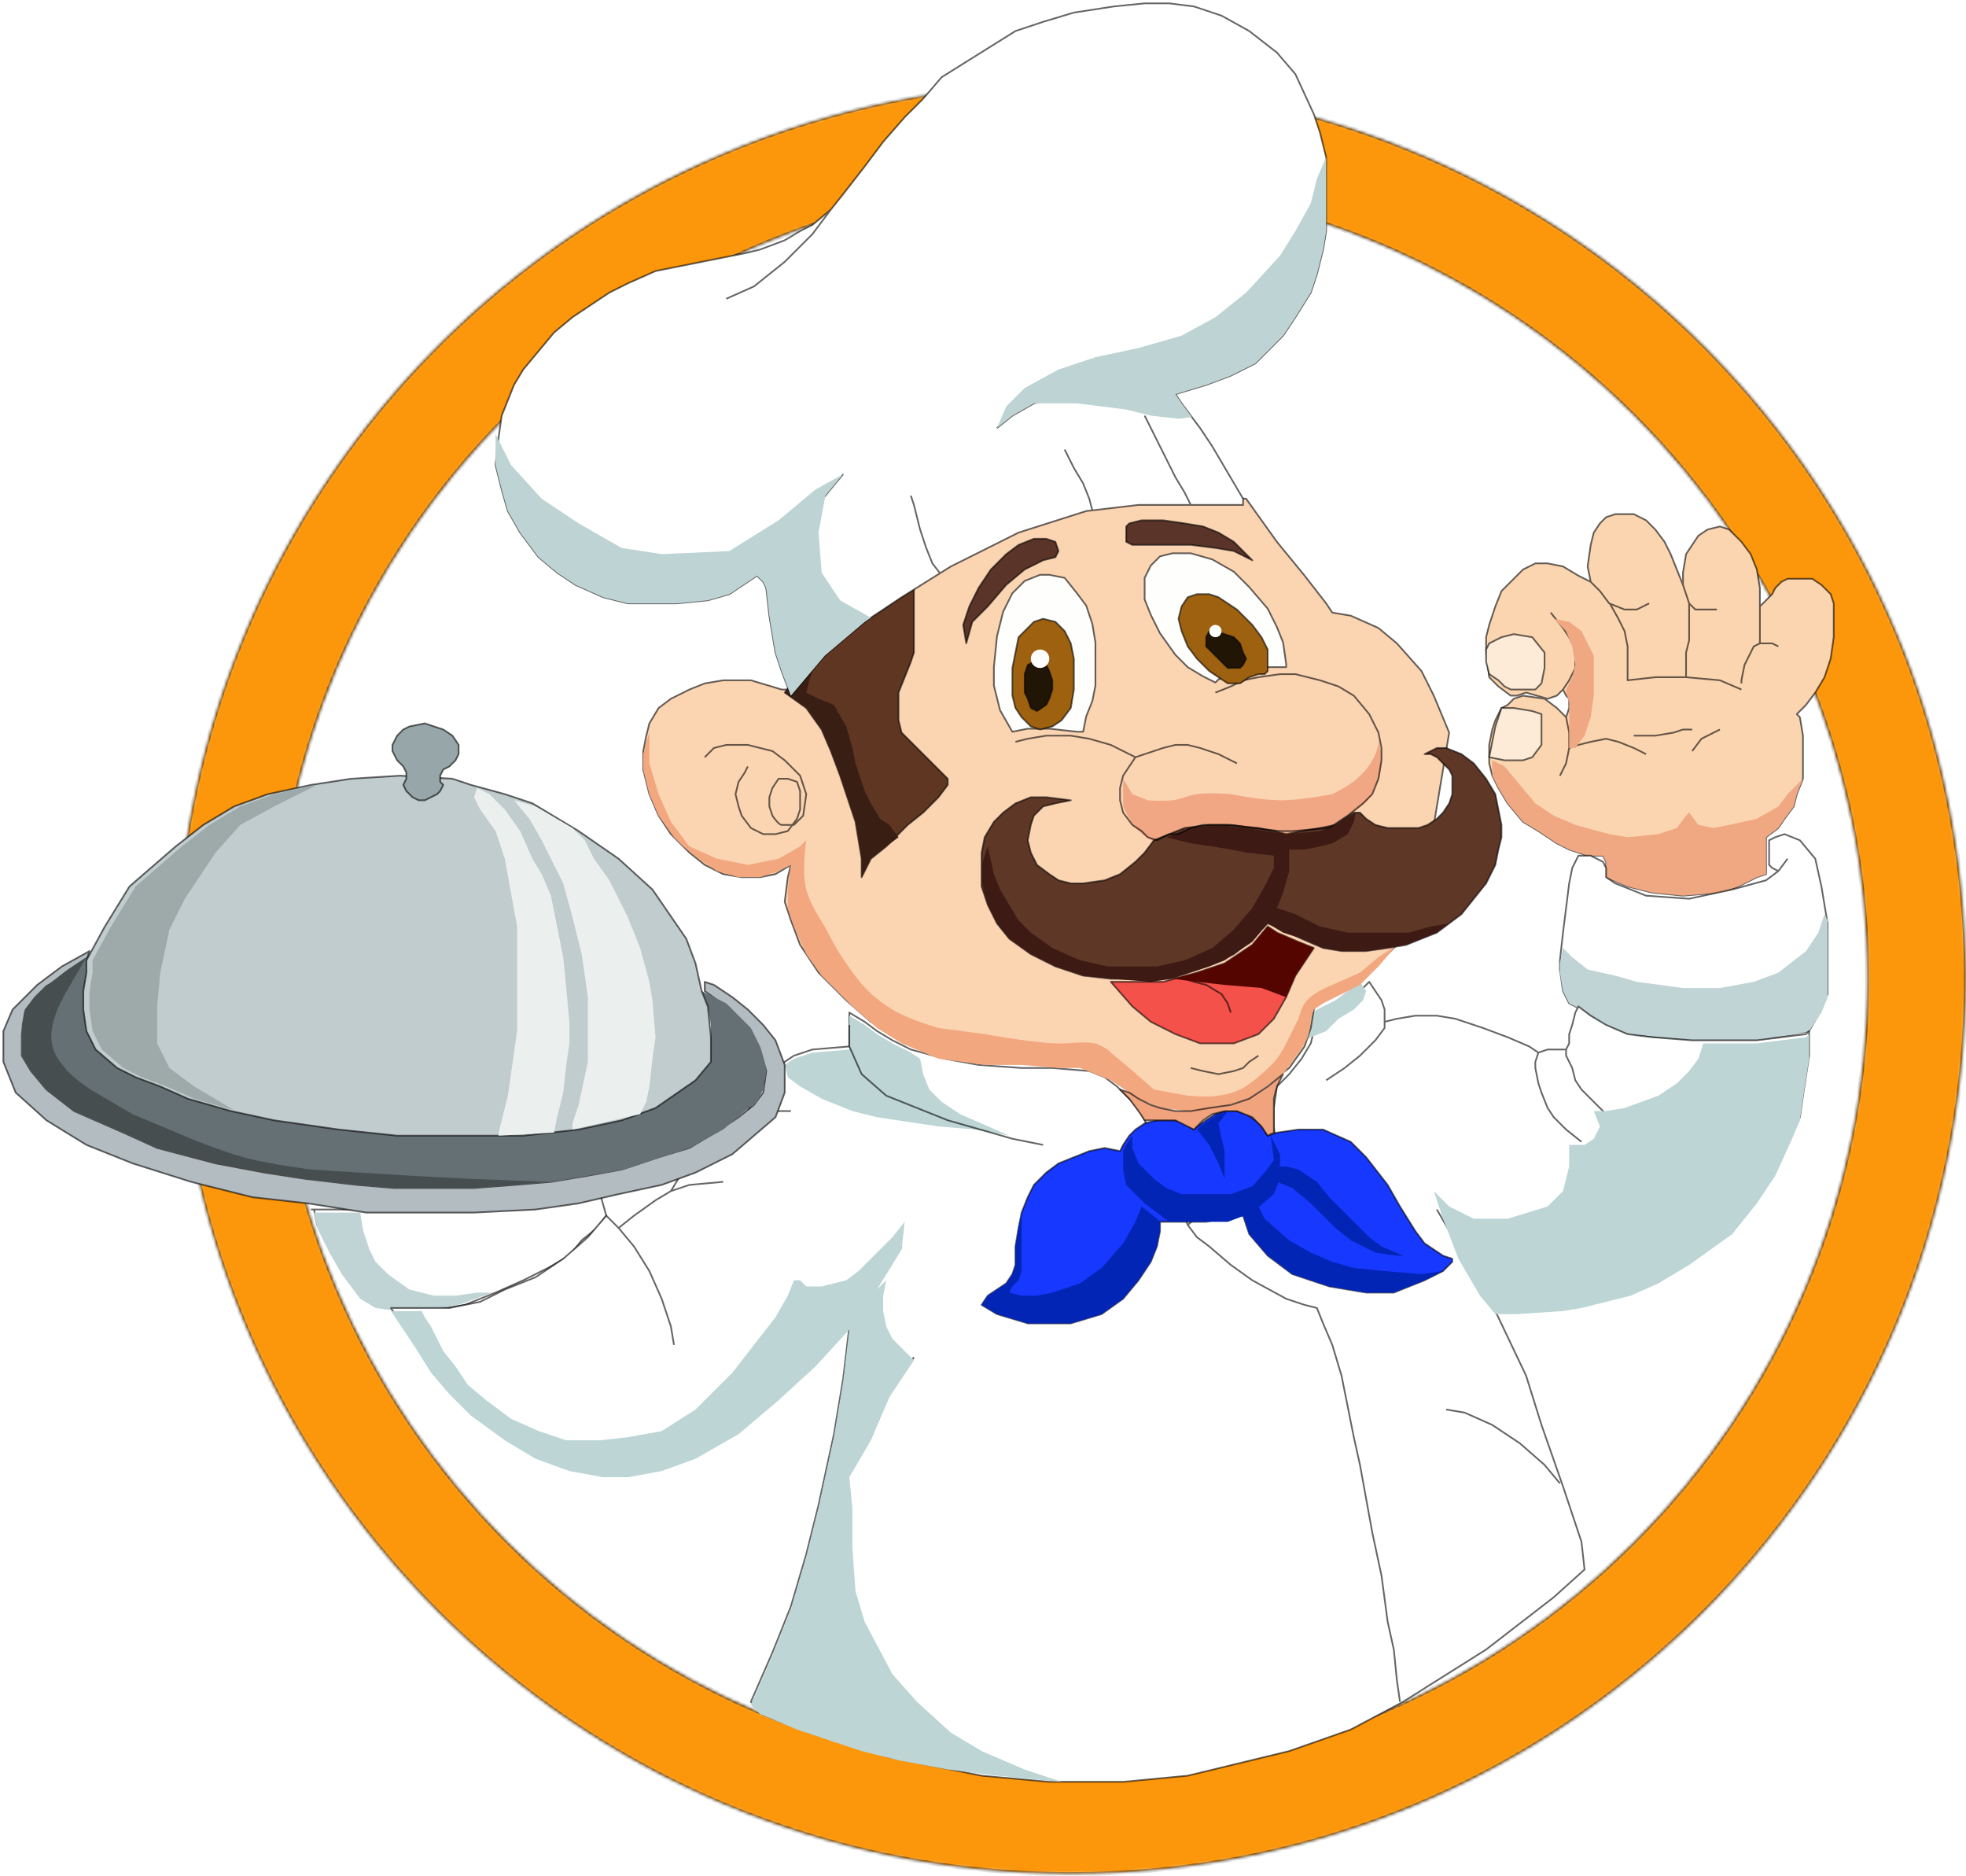 <svg width="585" height="558" viewBox="0 0 585 558" fill="none" xmlns="http://www.w3.org/2000/svg">
<mask id="path-1-inside-1_2_49" fill="white">
<path d="M585 291.169C585 438.281 465.742 557.539 318.63 557.539C171.518 557.539 52.26 438.281 52.26 291.169C52.26 144.057 171.518 24.799 318.63 24.799C465.742 24.799 585 144.057 585 291.169ZM81.698 291.169C81.698 422.023 187.776 528.101 318.63 528.101C449.484 528.101 555.562 422.023 555.562 291.169C555.562 160.315 449.484 54.237 318.63 54.237C187.776 54.237 81.698 160.315 81.698 291.169Z"/>
</mask>
<path d="M585 291.169C585 438.281 465.742 557.539 318.63 557.539C171.518 557.539 52.26 438.281 52.26 291.169C52.26 144.057 171.518 24.799 318.63 24.799C465.742 24.799 585 144.057 585 291.169ZM81.698 291.169C81.698 422.023 187.776 528.101 318.63 528.101C449.484 528.101 555.562 422.023 555.562 291.169C555.562 160.315 449.484 54.237 318.63 54.237C187.776 54.237 81.698 160.315 81.698 291.169Z" fill="#FC960A" stroke="black" stroke-opacity="0.5" stroke-width="1.2" stroke-linejoin="round" mask="url(#path-1-inside-1_2_49)"/>
<path d="M477.903 260.962V256.386L476.987 254.555H472.411L466.919 252.724L463.257 250.893L457.765 247.232L453.188 244.486L448.611 238.994L445.865 234.417L444.035 230.755L443.119 227.094V221.602L444.035 217.025L444.95 214.279L446.781 210.618L448.611 209.702L450.442 207.871L453.188 206.956L459.596 207.871L463.257 210.618L466.003 213.364L466.919 210.618V207.871L466.003 206.956L465.088 205.125L463.257 206.956L460.511 207.871L454.103 206.041L451.357 206.956H449.527L445.865 204.21L443.119 201.464L442.204 193.226V189.564L443.119 185.903L444.95 180.411L446.781 175.834L450.442 172.172L453.188 169.426L456.85 167.596H460.511L465.088 168.511L469.665 171.257L473.326 173.088L472.411 168.511L473.326 162.103L474.241 158.442L476.072 155.696L477.903 153.865L480.649 152.95H483.395H486.141L489.803 154.781L492.549 157.527L495.295 161.188L497.125 164.85L498.956 169.426L500.787 174.003V170.342L501.702 164.85L503.533 162.103L505.364 159.357L508.11 157.527L511.771 156.611L514.517 157.527L518.179 161.188L520.925 164.85L522.756 169.426L523.671 174.918V177.665V180.411L525.502 178.58L527.332 176.749L528.248 174.918L530.078 173.088L531.909 172.172H533.74H536.486H539.232L541.978 174.003L544.724 176.749L545.64 179.495V184.072V189.564L544.724 195.972L542.893 201.464L540.147 206.041L537.401 209.702L534.655 212.448L535.571 213.364L536.486 218.856V225.263V231.671L534.655 236.248L533.74 239.909L530.994 243.571L529.163 246.317L525.502 249.063V260.047L522.756 260.962L517.263 263.708L511.771 265.539L500.787 266.455L491.633 265.539L484.31 263.708L477.903 260.962Z" fill="#FBD5B0"/>
<path d="M466.003 213.364L463.257 210.618L459.596 207.871L453.188 206.956L450.442 207.871L448.611 209.702L446.781 210.618L444.95 214.279L444.035 217.025L443.119 221.602V227.094L444.035 230.755L445.865 234.417L448.611 238.994L453.188 244.486L457.765 247.232L463.257 250.893L466.919 252.724L472.411 254.555H476.987L477.903 256.386V260.962L484.31 263.708L491.633 265.539L500.787 266.455L511.771 265.539L517.263 263.708L522.756 260.962L525.502 260.047V249.063L529.163 246.317L530.994 243.571L533.74 239.909L534.655 236.248L536.486 231.671V225.263V218.856L535.571 213.364L534.655 212.448L537.401 209.702L540.147 206.041L542.893 201.464L544.724 195.972L545.64 189.564V184.072V179.495L544.724 176.749L541.978 174.003L539.232 172.172H536.486H533.74H531.909L530.078 173.088L528.248 174.918L527.332 176.749L525.502 178.58L523.671 180.411M466.003 213.364L466.919 217.94V222.517M466.003 213.364L466.919 210.618V207.871L466.003 206.956L465.088 205.125M466.919 222.517L466.003 227.094L464.172 230.755M466.919 222.517L469.665 221.602L473.326 220.687L477.903 219.771L481.564 220.687L486.141 222.517L489.803 224.348M523.671 180.411V183.157V184.987V187.734V189.564V191.395M523.671 180.411V177.665V174.918L522.756 169.426L520.925 164.85L518.179 161.188L514.517 157.527L511.771 156.611L508.11 157.527L505.364 159.357L503.533 162.103L501.702 164.85L500.787 170.342V174.003M523.671 191.395L521.84 192.31L520.925 194.141L519.094 197.802L518.179 202.379V203.295M523.671 191.395H525.502H527.332L529.163 192.31M518.179 205.125L511.771 202.379L501.702 201.464M501.702 201.464H492.549L484.31 202.379V196.887V192.31L483.395 187.734L481.564 184.072L479.053 179.589M501.702 201.464V198.718V194.141L502.618 190.48V185.903V183.157V179.495M503.533 223.433L506.279 219.771L511.771 217.025M486.141 218.856H492.549L498.041 217.94L500.787 217.025H503.533M502.618 179.495L504.448 181.326H507.194H510.856M502.618 179.495L500.787 174.003M500.787 174.003L498.956 169.426L497.125 164.85L495.295 161.188L492.549 157.527L489.803 154.781L486.141 152.95H483.395H480.649L477.903 153.865L476.072 155.696L474.241 158.442L473.326 162.103L472.411 168.511L473.326 173.088M473.326 173.088L476.072 175.834L478.818 179.495L479.053 179.589M473.326 173.088L469.665 171.257L465.088 168.511L460.511 167.596H456.85L453.188 169.426L450.442 172.172L446.781 175.834L444.95 180.411L443.119 185.903L442.204 189.564V193.226L443.119 201.464L445.865 204.21L449.527 206.956H451.357L454.103 206.041L460.511 207.871L463.257 206.956L465.088 205.125M490.718 179.495L488.887 180.411L487.056 181.326H483.395L479.053 179.589M465.088 205.125L466.919 202.379L468.749 198.718V193.226L466.919 189.564L465.088 186.818L461.426 182.241" stroke="black" stroke-opacity="0.6" stroke-width="0.5" stroke-linejoin="round"/>
<path d="M477.903 256.386V260.962L484.31 263.708L491.633 265.539L500.787 266.455L511.771 265.539L517.263 263.708L522.755 260.962L525.502 260.047V249.063L529.163 246.317L530.994 243.571L533.74 239.909L534.655 236.248L536.486 231.671L531.909 236.248L529.163 239.909L522.755 243.571L514.517 245.401L509.94 246.317L505.364 245.401L502.617 241.74L501.702 242.655L498.956 246.317L493.464 248.147L484.31 249.063L478.818 248.147L468.749 245.401L462.342 242.655L456.849 238.994L452.273 233.502L447.696 228.009L444.034 226.179V230.755L445.865 234.417L448.611 238.994L453.188 244.486L457.765 247.232L463.257 250.893L466.918 252.724L472.411 254.555H476.987L477.903 256.386Z" fill="#EFA882"/>
<path d="M466.918 208.787V213.364V222.517H468.749L471.495 218.856L473.326 213.364L474.241 206.956V199.633V195.056L470.58 187.734L466.918 184.987L462.342 184.072L464.172 185.903L466.003 187.734L467.834 192.31L468.749 197.803L467.834 201.464L466.003 205.125V206.041L466.918 208.787Z" fill="#EFA882"/>
<path d="M446.781 189.564L443.119 191.395L442.204 193.226V196.887L443.119 200.549L445.865 202.379L447.696 204.21L449.527 205.125H454.103H456.85L458.68 203.295L459.596 198.718V194.141L455.934 189.564L450.442 188.649L446.781 189.564Z" fill="#FDEBD7"/>
<path d="M447.696 226.179L443.119 225.263L444.035 220.687L444.95 216.11L446.781 210.618H450.442L455.934 211.533L458.68 212.448V217.025V221.602L455.934 225.263L453.188 226.179H447.696Z" fill="#FDEBD7"/>
<path d="M446.781 189.564L443.119 191.395L442.204 193.226V196.887L443.119 200.549L445.865 202.379L447.696 204.21L449.527 205.125H454.103H456.85L458.68 203.295L459.596 198.718V194.141L455.934 189.564L450.442 188.649L446.781 189.564Z" stroke="black" stroke-opacity="0.6" stroke-width="0.5" stroke-linejoin="round"/>
<path d="M447.696 226.179L443.119 225.263L444.035 220.687L444.95 216.11L446.781 210.618H450.442L455.934 211.533L458.68 212.448V217.025V221.602L455.934 225.263L453.188 226.179H447.696Z" stroke="black" stroke-opacity="0.6" stroke-width="0.5" stroke-linejoin="round"/>
<path d="M94.367 364.398L93.451 359.821H98.944H107.182H117.251H128.608L150.204 358.906L160.273 357.991L170.342 356.16L178.58 355.245L180.411 361.652L177.665 365.313L173.088 368.975L169.426 373.552L163.019 377.213L155.696 380.875L147.458 384.536L138.304 388.197L132.812 389.113H126.404H118.166L111.759 388.197L107.182 385.451L101.69 378.129L98.028 371.721L94.367 364.398Z" fill="white"/>
<path d="M477.903 260.962V258.216L476.987 256.386L473.326 254.555H470.58H469.665L467.834 258.216L466.918 262.793L465.088 277.439L464.172 285.677V288.423L465.088 294.831L466.003 296.661L466.918 298.492L470.58 300.323L476.987 304.9L484.31 307.646L494.379 308.561L503.533 309.476H510.856H516.348H522.755L528.248 308.561L533.74 307.646L538.317 306.73L541.978 300.323L543.809 295.746V284.762V274.693L541.978 263.708L540.147 255.47L535.57 249.978L530.994 248.147L528.248 249.063L526.417 249.978V251.809V257.301L527.332 258.216L529.163 259.132L525.501 261.878L515.433 264.624L502.617 267.37L489.802 266.455L480.649 262.793L477.903 260.962Z" fill="white"/>
<path d="M93.451 359.821L94.367 364.398L98.028 371.721L101.69 378.129L107.182 385.451L111.759 388.197L118.166 389.113H126.404H132.812L138.304 388.197L147.458 384.536L155.696 380.875L163.019 377.213L169.426 373.552L173.088 368.975L177.665 365.313L180.411 361.652L178.58 355.245L170.342 356.16L160.273 357.991L150.204 358.906L128.608 359.821H117.251H107.182H98.944H92.536M529.163 259.132L525.502 261.878L515.433 264.624L502.617 267.37L489.802 266.455L480.649 262.793L477.903 260.962V258.216L476.987 256.386L473.326 254.555H470.58H469.665L467.834 258.216L466.918 262.793L465.088 277.439L464.172 285.677V288.423L465.088 294.831L466.003 296.661L466.918 298.492L470.58 300.323L476.987 304.9L484.31 307.646L494.379 308.561L503.533 309.476H510.856H516.348H522.755L528.248 308.561L533.74 307.646L538.317 306.73L541.978 300.323L543.809 295.746V284.762V274.693L541.978 263.708L540.147 255.47L535.57 249.978L530.994 248.147L528.248 249.063L526.417 249.978V251.809V257.301L527.332 258.216L529.163 259.132ZM529.163 259.132L531.909 255.47" stroke="black" stroke-opacity="0.6" stroke-width="0.5" stroke-linejoin="round"/>
<path d="M94.367 365.313L93.451 360.737H98.944H107.182L108.097 366.229L109.928 371.721L111.759 375.382L115.42 379.044L121.828 383.621L129.15 385.451H135.558L141.965 384.536H146.542L136.473 388.198L126.404 390.028H118.166L111.759 389.113L107.182 386.367L101.69 379.044L98.028 372.636L94.367 365.313Z" fill="#C1D4D5"/>
<path d="M543.809 296.661V285.677V273.777L542.893 271.947L541.063 277.439L537.401 282.931L529.163 289.339L521.84 292.085L511.771 293.915H500.787L487.056 292.085L480.649 290.254L472.411 288.423L467.834 284.762L465.088 282.016L464.172 286.592V289.339L465.088 294.831L466.003 296.661L466.918 298.492L470.58 300.323L477.903 304.9L484.31 307.646L494.379 308.561L503.533 309.476H510.856H523.671L528.248 308.561L534.655 307.646L538.317 306.73L541.978 301.238L543.809 296.661Z" fill="#C1D4D5"/>
<path d="M229.84 491.633L223.433 506.279L228.925 510.856L240.824 515.433L264.624 522.756L292.085 528.248L312.223 530.078H334.191L353.414 528.248L383.621 520.925L401.928 514.517L417.489 506.279L442.204 490.718L462.342 475.157L471.495 466.919L470.58 458.68L465.088 442.204L458.68 423.897L454.103 409.251L444.95 390.028H451.357L465.088 389.113L470.58 388.198L477.903 386.367L485.226 384.536L493.464 380.875L502.618 375.382L509.025 370.806L515.433 366.229L522.756 357.075L528.248 348.837L532.824 338.768L535.571 332.361L536.486 325.953L538.317 314.053V306.73L537.401 307.646L530.078 308.561L522.756 309.477H512.687H503.533L491.633 308.561L484.31 307.646L477.903 304.9L473.326 302.154L469.665 299.408L468.749 301.238L467.834 304.9L466.919 307.646V310.392L466.003 312.223H465.088H462.342H460.511L457.765 313.138L455.019 311.307L448.611 308.561L441.288 305.815L433.05 303.069L427.558 302.154H421.151L415.658 303.069L411.997 303.984V300.323L411.082 297.577L409.251 294.831L407.42 292.085L405.589 293.915L401.013 296.661L395.52 300.323L391.859 302.154V303.984L390.944 306.73L390.028 310.392L387.282 314.969L383.621 319.545L379.959 323.207L379.044 329.614V335.107L379.959 342.429L353.414 364.398L342.429 337.853L341.514 335.107L339.683 331.445L336.937 327.784L332.361 323.207L328.699 320.461L324.122 318.63L313.138 317.715H303.984L291.169 316.799L281.1 314.969L271.031 312.223L265.539 309.477L260.962 306.73L257.301 303.984L252.724 301.238V311.307L241.74 312.223L236.248 314.053L233.502 315.884L229.84 319.545L227.094 322.292L222.517 330.53L206.956 344.26L202.379 349.752L199.633 354.329L195.056 357.075L188.649 361.652L184.072 365.313L180.411 361.652L174.919 368.06L167.596 374.467L159.357 379.959L150.204 383.621L142.881 387.282L133.727 389.113H122.743H116.335L119.997 394.605L123.658 400.097L128.235 407.42L133.727 413.828L140.135 420.235L150.204 427.558L159.357 433.05L169.426 436.712L179.495 438.542H186.818L196.887 436.712L206.956 433.05L219.771 425.727L231.671 415.658L242.655 405.589L252.724 394.605L250.893 410.166L248.147 426.643L243.571 447.696L239.909 462.342L235.332 477.903L229.84 491.633Z" fill="white"/>
<path d="M243.571 447.696L239.909 462.342L235.332 477.903L229.84 491.633L223.433 506.279L228.925 510.856L240.824 515.433L264.624 522.756L292.085 528.248L312.223 530.078H334.191L353.414 528.248L383.621 520.925L401.928 514.517L417.489 506.279L442.204 490.718L462.342 475.157L471.495 466.919L470.58 458.68L465.088 442.204L458.68 423.897L454.103 409.251L444.95 390.028M243.571 447.696L252.724 438.542L259.132 427.558L264.624 414.743L271.947 403.759M243.571 447.696L248.147 426.643L250.893 410.166L252.724 394.605M252.724 394.605L260.962 382.705L268.285 370.806M252.724 394.605L242.655 405.589L231.671 415.658L219.771 425.727L206.956 433.05L196.887 436.712L186.818 438.542H179.495L169.426 436.712L159.357 433.05L150.204 427.558L140.135 420.235L133.727 413.828L128.235 407.42L123.658 400.097L119.997 394.605L116.335 389.113H122.743H133.727L142.881 387.282L150.204 383.621L159.357 379.959L167.596 374.467L174.919 368.06L180.411 361.652L184.072 365.313M184.072 365.313L188.649 370.806L193.226 378.129L196.887 386.367L199.633 394.605L200.549 400.097M184.072 365.313L188.649 361.652L195.056 357.075L199.633 354.329M199.633 354.329L205.125 352.498L215.194 351.583M199.633 354.329L202.379 349.752L206.956 344.26L222.517 330.53M222.517 330.53H228.925H235.332M222.517 330.53L227.094 322.292L229.84 319.545L233.502 315.884L236.248 314.053L241.74 312.223L252.724 311.307V301.238L257.301 303.984L260.962 306.73L265.539 309.477L271.031 312.223L281.1 314.969L291.169 316.799L303.984 317.715H313.138L324.122 318.63L328.699 320.461L332.361 323.207L336.937 327.784L339.683 331.445L341.514 335.107L342.429 337.853L353.414 364.398M353.414 364.398L356.16 368.06L359.821 370.806L366.229 376.298L372.636 380.875L382.705 386.367L388.198 388.198L391.859 389.113L393.69 393.69L396.436 400.097L399.182 409.251L401.013 418.404L402.843 427.558L404.674 435.796L406.505 445.865L408.335 455.934L411.082 468.749L412.912 482.48L414.743 490.718L415.658 499.871L416.574 506.279M353.414 364.398L379.959 342.429L379.044 335.107V329.614L379.959 323.207L383.621 319.545L387.282 314.969L390.028 310.392L390.944 306.73L391.859 303.984V302.154L395.52 300.323L401.013 296.661L405.589 293.915L407.42 292.085L409.251 294.831L411.082 297.577L411.997 300.323V303.984M411.997 303.984V305.815L409.251 309.477L404.674 314.053L400.097 317.715L394.605 321.376M411.997 303.984L415.658 303.069L421.15 302.154H427.558L433.05 303.069L441.288 305.815L448.611 308.561L455.019 311.307L457.765 313.138M457.765 313.138L456.85 315.884V317.715L457.765 322.292L458.68 325.038L460.511 329.614L462.342 332.361L466.003 336.022L470.58 339.683M457.765 313.138L460.511 312.223H462.342H465.088H466.003M466.003 312.223V314.053L466.919 315.884L467.834 317.715L468.749 321.376L470.58 324.122L474.241 327.784L476.987 330.53L478.818 332.361M466.003 312.223L466.919 310.392V307.646L467.834 304.9L468.749 301.238L469.665 299.408L473.326 302.154L477.903 304.9L484.31 307.646L491.633 308.561L503.533 309.477H512.687H522.756L530.078 308.561L537.401 307.646L538.317 306.73V314.053L536.486 325.953L535.571 332.361L532.824 338.768L528.248 348.837L522.756 357.075L515.433 366.229L509.025 370.806L502.618 375.382L493.464 380.875L485.226 384.536L477.903 386.367L470.58 388.198L465.088 389.113L451.357 390.028H444.95M444.95 390.028L427.558 359.821M464.172 441.288L459.596 435.796L452.273 429.389L444.035 423.897L435.796 420.235L430.304 419.32" stroke="black" stroke-opacity="0.6" stroke-width="0.5" stroke-linejoin="round"/>
<g style="mix-blend-mode:multiply">
<path d="M223.433 507.194L229.84 492.549L235.332 478.818L239.909 463.257L243.571 448.611L248.147 427.558L250.893 411.082L252.724 395.52L242.655 406.505L231.671 416.574L219.771 426.643L206.956 433.966L196.887 437.627L186.818 439.458H179.495L169.426 437.627L159.357 433.966L150.204 428.473L140.135 421.15L133.727 414.743L128.235 408.335L123.658 401.013L119.997 395.52L116.335 390.028H119.082H125.489L126.404 391.859L128.235 394.605L131.897 401.928L135.558 406.505L139.219 411.997L144.712 416.574L152.035 422.066L160.273 425.727L168.511 428.473H178.58L186.818 427.558L196.887 425.727L206.956 419.32L210.618 415.658L217.94 408.335L230.756 391.859L234.417 385.451L236.248 380.875H238.078L239.909 382.705H244.486L251.809 380.875L255.47 378.129L260.962 372.636L265.539 368.06L269.201 363.483L268.285 371.721L260.962 383.621L263.708 380.875L262.793 385.451V390.028L263.708 394.605L265.539 398.266L267.37 400.097L270.116 402.843L271.947 404.674L264.624 415.658L259.132 428.473L252.724 439.458L253.64 448.611V460.511L254.555 473.326L257.301 482.48L265.539 498.041L272.862 506.279L282.931 515.433L292.085 520.925L304.9 526.417L315.884 530.078L296.661 528.248L282.016 526.417L267.37 523.671L256.386 520.925L248.147 518.179L237.163 514.517L226.179 509.94L223.433 507.194Z" fill="#BDD5D5"/>
<path d="M236.248 314.969L233.502 316.799L234.417 320.461L238.078 323.207L244.486 326.868L253.64 330.53L260.962 332.361L279.27 335.107L290.254 336.022L300.323 337.853L285.677 331.445L280.185 327.784L276.524 324.122L274.693 319.545L273.777 314.969L271.031 313.138L265.539 310.392L260.962 307.646L257.301 304.9L252.724 302.154V312.223L241.74 313.138L236.248 314.969Z" fill="#BDD5D5"/>
<path d="M522.756 310.392H512.687H506.837L505.364 314.969L502.618 318.63L498.956 322.292L493.464 325.953L483.395 329.614L477.903 330.53H474.241L476.072 335.107L474.241 338.768L471.495 340.599H468.749H466.919V347.006L465.088 354.329L460.511 358.906L448.611 362.567H438.542L431.219 358.906L426.643 354.329L429.389 362.567L433.966 374.467L440.373 385.451L444.95 390.944H451.357L465.088 390.028L470.58 389.113L477.903 387.282L485.226 385.451L493.464 381.79L502.618 376.298L509.025 371.721L515.433 367.144L522.756 357.991L528.248 349.752L532.824 339.683L535.571 333.276L536.486 326.868L538.317 314.969V307.646L537.401 308.561L530.078 309.477L522.756 310.392Z" fill="#BDD5D5"/>
<path d="M389.113 305.815L388.198 309.477L390.028 308.561L394.605 306.73L398.266 303.069L402.843 300.323L405.589 297.577L406.505 294.831L404.674 292.085L401.013 294.831L397.351 297.577L391.859 300.323L389.113 302.154V305.815Z" fill="#BDD5D5"/>
</g>
<path d="M296.661 390.944L292.085 388.197L293.915 385.451L296.661 383.621L299.408 381.79L301.238 379.044L302.154 376.298V370.806L303.069 365.313L303.984 360.737L305.815 356.16L307.646 352.498L311.307 348.837L314.969 346.091L319.545 344.26L324.122 342.429L328.699 341.514L333.276 342.429L334.191 340.599L336.022 337.853L337.853 336.022L340.599 334.191L344.26 333.276H347.922H349.752L352.498 334.191L355.245 336.022L356.16 335.107L358.906 333.276L361.652 331.445L364.398 330.53H368.06L370.806 331.445L373.552 333.276L375.382 335.107L377.213 337.853L379.959 336.937L386.367 336.022H393.69L401.928 339.683L406.505 344.26L412.912 352.498L416.574 358.906L421.15 366.229L423.897 369.89L429.389 373.552L432.135 374.467V375.382L429.389 378.129L423.897 380.875L414.743 384.536H406.505L395.52 382.705L384.536 379.044L377.213 373.552L371.721 367.144L369.89 361.652H368.06L358.906 363.483H345.176V366.229L344.26 370.806L342.429 375.382L338.768 380.875L334.191 386.367L327.784 390.944L318.63 393.69H305.815L296.661 390.944Z" fill="#1738FE" stroke="black" stroke-opacity="0.6" stroke-width="0.5" stroke-linejoin="round"/>
<path d="M296.661 390.944L292.085 388.197L293.915 385.451L296.661 383.621L299.408 381.79L301.238 379.044L302.154 376.298V370.806L303.069 365.313L303.984 360.737V367.144V370.806V374.467V378.129L303.069 380.875L301.238 382.705L300.323 384.536L303.984 385.451H308.561L313.138 384.536L321.376 381.79L327.784 377.213L334.191 369.89L337.853 363.483L339.683 358.906L344.26 362.567L345.176 363.483H358.906L368.06 361.652H369.89L371.721 360.737L374.467 358.906L379.044 355.245L379.959 351.583L380.875 347.006H382.705L386.367 347.922L389.113 349.752L391.859 351.583L395.52 356.16L399.182 359.821L402.843 363.483L407.42 368.06L411.082 370.806L417.489 373.552H415.658L409.251 372.636L401.928 368.975L397.351 365.313L393.69 361.652L390.028 357.991L384.536 353.414L379.959 351.583L379.044 355.245L374.467 358.906L376.298 362.567L383.621 368.975L390.028 372.636L396.436 375.382L402.843 377.213L411.997 378.129L422.981 379.044L429.389 378.129L423.897 380.875L414.743 384.536H406.505L395.52 382.705L384.536 379.044L377.213 373.552L371.721 367.144L369.89 361.652H368.06L358.906 363.483H345.176V366.229L344.26 370.806L342.429 375.382L338.768 380.875L334.191 386.367L327.784 390.944L318.63 393.69H305.815L296.661 390.944Z" fill="#0225B6"/>
<path d="M376.298 335.107L378.129 337.853L380.875 343.345V346.091V350.668L379.044 355.244L372.636 360.737L365.314 363.483H356.16H347.922L344.26 360.737L340.599 357.991L335.107 352.498L334.191 347.922V342.429L335.107 340.599L336.937 337.853V341.514L338.768 346.091L343.345 350.668L347.006 353.414L351.583 355.244H359.821H366.229L372.636 352.911L376.298 348.837L379.044 345.176L378.129 337.853L376.298 335.107L374.467 333.276L371.721 331.445L368.975 330.53H365.314L362.567 334.191L363.483 338.768L364.398 342.429V346.091V350.668L362.567 346.091L359.821 340.599L356.16 336.022L357.075 335.107L359.821 333.276L362.567 331.445L365.314 330.53H368.975L371.721 331.445L374.467 333.276L376.298 335.107Z" fill="#0225B6"/>
<path d="M240.824 197.803L234.417 205.125H232.586L223.433 202.379H215.194L209.702 203.295L205.125 205.125L199.633 207.871L195.972 210.618L193.226 215.194L192.31 218.856L191.395 223.433V228.925L193.226 236.248L195.972 242.655L199.633 248.147L205.125 253.639L209.702 257.301L215.194 260.047L220.686 260.962H226.179L230.755 260.047L235.332 257.301L234.417 260.962L233.502 268.285L235.332 273.777L238.078 281.1L243.571 289.339L251.809 297.577L259.132 303.984L267.37 308.561L281.1 313.138L294.831 314.969H305.815L316.799 315.884H323.207L327.784 317.715L332.36 319.545L340.599 325.038L347.006 327.784L355.244 328.699L364.398 327.784L373.552 325.038L383.621 317.715L388.197 311.307L390.028 305.815L390.944 300.323L391.859 298.492L395.52 296.661L402.843 291.169L411.081 285.677L418.404 278.354L422.066 272.862L431.219 217.94L426.643 206.956L422.981 199.633L415.658 191.395L410.166 186.818L401.928 183.157L396.436 182.241L394.605 179.495L388.197 171.257L379.959 161.188L370.806 148.373L357.075 147.458L342.429 148.373L327.784 150.204L313.138 152.95L295.746 159.357L279.27 168.511L267.37 175.834L256.386 184.072L248.147 191.395L240.824 197.803Z" fill="#FBD4B2" stroke="black" stroke-opacity="0.6" stroke-width="0.5" stroke-linejoin="round"/>
<path d="M393.69 298.492L401.013 294.831L404.674 293L410.166 287.508L415.658 281.1L410.166 284.762L404.674 289.339L396.436 293C396.436 293 390.31 295.253 388.197 298.492C387.146 300.105 386.367 303.069 386.367 303.069L383.621 308.561C383.621 308.561 381.729 312.694 379.959 314.969C378.407 316.964 375.382 319.545 375.382 319.545C375.382 319.545 371.764 322.827 368.975 324.122C366.615 325.219 365.136 325.535 362.567 325.953C359.039 326.527 353.414 325.953 353.414 325.953L343.345 324.122L336.022 317.715L330.53 313.138C330.53 313.138 330.265 312.223 325.953 310.392C321.376 309.653 318.695 310.608 314.053 310.392C305.771 310.006 293 307.646 293 307.646L279.27 305.815C279.27 305.815 270.46 303.346 265.539 300.323C257.998 295.69 254.83 291.248 249.978 283.846C247.96 280.768 245.401 275.608 245.401 275.608C245.401 275.608 241.107 269.268 239.909 264.624C238.48 259.086 239.909 249.978 239.909 249.978L238.078 251.809L231.671 255.47L222.517 257.301L213.364 255.47L205.125 251.809L199.633 244.486L195.972 236.248L193.226 227.094V217.94L191.395 224.348V228.925L193.226 236.248L195.972 242.655L200.549 249.063L203.295 251.809L207.871 255.47L213.364 259.132L219.771 260.962H226.179L231.671 259.132L235.332 257.301L234.417 264.624V270.116L236.248 275.608L239.909 283.846L244.486 290.254L253.639 299.408L260.962 305.815L268.285 310.392L279.27 314.969L293 316.799H303.984L314.969 317.715H321.376L325.953 319.545L330.53 321.376L338.768 326.868L345.176 329.614L353.414 330.53L362.567 329.614L371.721 326.868L381.79 319.545L386.367 313.138C386.367 313.138 388.385 310.514 389.113 308.561C389.872 306.524 390.028 303.069 390.028 303.069L390.944 300.323L393.69 298.492Z" fill="#F2A77F"/>
<path d="M239.909 210.618L233.502 206.041L239.909 197.803L246.317 192.31L253.64 186.818L271.031 173.088L271.947 174.919V182.241V186.818V194.141L271.031 196.887L269.201 201.464L267.37 206.041V210.618V214.279L268.285 217.94L279.27 228.925L282.016 231.671V233.502L279.27 237.163L274.693 241.74L270.116 245.401L263.708 251.809L259.132 255.47L256.386 260.962V255.47L254.555 244.486L249.978 230.755L247.232 223.433L244.486 217.025L239.909 210.618Z" fill="#5F3622" stroke="black" stroke-opacity="0.6" stroke-width="0.5" stroke-linejoin="round"/>
<path d="M334.191 239.909V231.671L336.937 236.248L341.514 238.078C341.514 238.078 345.998 238.422 348.837 238.078C351.763 237.724 353.241 236.659 356.16 236.248C360.054 235.699 366.229 236.248 366.229 236.248C366.229 236.248 375.111 238.037 380.875 238.078C386.993 238.123 396.436 236.248 396.436 236.248C396.436 236.248 401.263 233.939 403.759 231.671C406.404 229.267 407.777 227.605 409.251 224.348C410.466 221.662 410.166 219.771 410.166 219.771L411.082 224.348C411.082 224.348 411.23 228.922 410.166 231.671C408.305 236.479 407.919 237.78 403.759 240.824C400.382 243.295 397.798 245.526 393.69 246.317C388.775 247.262 380.875 248.147 380.875 248.147C380.875 248.147 372.901 246.607 367.144 246.317C363.217 246.118 360.83 245.15 357.075 246.317C353.855 247.317 348.837 249.063 348.837 249.063C348.837 249.063 346.592 251.093 345.176 250.893C341.531 250.38 336.937 245.401 336.937 245.401L334.191 239.909Z" fill="#F1A784"/>
<path d="M239.909 210.618L233.502 206.041L239.909 197.803L242.655 195.056V196.887L240.824 202.379L239.909 206.041L243.571 207.871L248.147 209.702L251.809 216.11L253.64 222.517L254.555 227.094L257.301 235.332L259.132 238.994L261.878 243.571L264.624 245.401L267.37 249.063L263.708 251.809L259.132 255.47L256.386 260.962V255.47L254.555 244.486L249.978 230.755L247.232 223.433L244.486 217.025L239.909 210.618Z" fill="#391E13"/>
<path d="M289.339 184.987L287.508 191.395L286.593 185.903L288.423 180.411L291.169 174.918L294.831 169.426L299.408 164.85L303.069 162.103L307.646 160.273H311.307L314.053 161.188L314.969 163.934L314.053 165.765L310.392 166.68L304.9 169.426L299.408 174.003L293.915 180.411L289.339 184.987Z" fill="#5A3428"/>
<path d="M336.937 162.103H339.683H347.922H354.329L361.652 163.019L367.144 163.934L372.636 166.68L370.806 164.85L367.144 161.188L362.567 158.442L357.991 156.611L352.498 155.696L346.091 154.781H339.683L336.022 155.696L335.107 156.611V159.357V161.188L336.937 162.103Z" fill="#5A3428"/>
<path d="M289.339 184.987L287.508 191.395L286.593 185.903L288.423 180.411L291.169 174.918L294.831 169.426L299.408 164.85L303.069 162.103L307.646 160.273H311.307L314.053 161.188L314.969 163.934L314.053 165.765L310.392 166.68L304.9 169.426L299.408 174.003L293.915 180.411L289.339 184.987Z" stroke="black" stroke-opacity="0.6" stroke-width="0.5" stroke-linejoin="round"/>
<path d="M336.937 162.103H339.683H347.922H354.329L361.652 163.019L367.144 163.934L372.636 166.68L370.806 164.85L367.144 161.188L362.567 158.442L357.991 156.611L352.498 155.696L346.091 154.781H339.683L336.022 155.696L335.107 156.611V159.357V161.188L336.937 162.103Z" stroke="black" stroke-opacity="0.6" stroke-width="0.5" stroke-linejoin="round"/>
<path d="M314.053 238.994L318.63 238.078L311.307 237.163H306.73L302.154 238.994L298.492 241.74L295.746 244.486L293 249.063L292.085 253.639V257.301V263.708L293.915 269.201L296.661 274.693L300.323 279.27L306.73 283.846L314.053 287.508L322.292 290.254L330.53 291.169H340.599L347.922 290.254L358.906 287.508L367.144 283.846L371.721 280.185L377.213 274.693L381.79 276.523L387.282 279.27L393.69 282.016L399.182 282.931H406.505L412.912 282.016L418.404 281.1L422.981 279.27L427.558 277.439L431.219 274.693L434.881 271.947L438.542 267.37L442.204 262.793L444.95 257.301L445.865 252.724L446.781 249.063V245.401L445.865 240.824L444.95 236.248L442.204 231.671L438.542 227.094L434.881 224.348L430.304 222.517H427.558L423.897 224.348H425.727L427.558 225.263L429.389 227.094L431.219 228.925L432.135 230.755V233.502V236.248L431.219 238.994L429.389 241.74L427.558 243.571L424.812 245.401L422.066 246.317H418.404H412.912L409.251 245.401L406.505 243.571L404.674 241.74H402.843L400.097 243.571L397.351 245.401L392.774 246.317L387.282 247.232L382.705 248.147L379.044 247.232L374.467 246.317L365.313 245.401H359.821L352.498 246.317L347.922 248.147L343.345 249.978L340.599 253.639L337.853 256.386L333.276 260.047L328.699 261.878L322.292 262.793H318.63L314.969 261.878L312.223 260.047L308.561 257.301L306.73 253.639L305.815 249.978L306.73 245.401L307.646 242.655L310.392 239.909L314.053 238.994Z" fill="#5F3726" stroke="black" stroke-opacity="0.6" stroke-width="0.5" stroke-linejoin="round"/>
<path d="M427.558 277.439L431.219 274.693L425.727 275.608L419.32 277.439H410.166H401.013L392.774 275.608L385.451 271.947L379.959 270.116L381.79 265.539L383.621 259.132V252.724H388.198L392.774 251.809L396.436 250.893L401.013 248.147L402.843 244.486L403.354 241.902L396.946 245.563L392.774 247.232L382.705 248.147L376.298 247.232L370.806 246.317L362.567 245.401L354.329 246.317L347.006 249.063L354.329 250.893L360.737 251.809L366.229 252.724L370.806 253.639L379.044 254.555V258.216L376.298 263.708L372.636 270.116L367.144 276.523L360.737 282.016L352.498 285.677L344.26 287.508H334.191H329.614L321.376 285.677L313.138 282.016L306.73 277.439L303.069 273.777L300.323 269.201L297.577 264.624L295.746 260.047L293.915 251.809L292.085 257.301V261.878L293.915 269.201L296.661 274.693L300.323 279.27L306.73 283.846L314.053 287.508L322.292 290.254L330.53 291.169L342.429 292.085L348.837 291.169L359.821 287.508L364.398 285.677L367.144 283.846L372.636 280.185L377.213 274.693L381.79 277.439L387.282 279.27L393.69 282.016L399.182 282.931H406.505L412.912 282.016L418.404 281.1L422.981 279.27L427.558 277.439Z" fill="#3E1A15"/>
<g filter="url(#filter0_d_2_49)">
<path d="M305.815 219.771L301.238 220.687L297.577 214.279L295.746 206.956V201.464L296.661 192.31L298.492 184.987L301.238 179.495L304.9 175.834L309.477 174.003H312.223L316.799 174.918L320.461 179.495L323.207 183.157L325.038 188.649L325.953 194.141V201.464V206.956L325.038 211.533L323.207 216.11L322.292 220.687H320.461L312.223 219.771H305.815Z" fill="#FEFFFD"/>
<path d="M357.991 204.21L361.652 206.041L362.567 205.125L366.229 203.295L369.89 202.379L374.467 201.464H378.129H382.705V200.549L381.79 194.141L379.959 189.564L377.213 184.072L371.721 177.665L367.144 173.088L360.737 169.426L354.329 167.596H348.837L345.176 168.511L342.429 171.257L340.599 174.918V181.326L342.429 185.903L345.176 191.395L349.752 197.803L353.414 201.464L357.991 204.21Z" fill="#FEFFFD"/>
<path d="M305.815 219.771L301.238 220.687L297.577 214.279L295.746 206.956V201.464L296.661 192.31L298.492 184.987L301.238 179.495L304.9 175.834L309.477 174.003H312.223L316.799 174.918L320.461 179.495L323.207 183.157L325.038 188.649L325.953 194.141V201.464V206.956L325.038 211.533L323.207 216.11L322.292 220.687H320.461L312.223 219.771H305.815Z" stroke="black" stroke-opacity="0.6" stroke-width="0.5" stroke-linejoin="round"/>
<path d="M357.991 204.21L361.652 206.041L362.567 205.125L366.229 203.295L369.89 202.379L374.467 201.464H378.129H382.705V200.549L381.79 194.141L379.959 189.564L377.213 184.072L371.721 177.665L367.144 173.088L360.737 169.426L354.329 167.596H348.837L345.176 168.511L342.429 171.257L340.599 174.918V181.326L342.429 185.903L345.176 191.395L349.752 197.803L353.414 201.464L357.991 204.21Z" stroke="black" stroke-opacity="0.6" stroke-width="0.5" stroke-linejoin="round"/>
</g>
<path d="M209.702 225.263L212.448 222.517L216.11 221.602H222.517L229.84 223.433L233.502 226.179L238.078 230.755L239.909 236.248L238.994 242.655L236.248 245.401C235.332 245.401 233.319 245.401 232.586 245.401C231.854 245.401 230.45 243.571 229.84 242.655L228.925 239.909V237.163L229.84 234.417L231.671 231.671H234.417L237.163 232.586L238.078 235.332V240.824L237.163 243.571L234.417 247.232L230.755 248.147H227.094L223.433 246.317L220.687 242.655L219.771 239.909L218.856 236.248L219.771 232.586L221.602 229.84L222.517 228.009M302.154 220.687L305.815 219.771L311.307 218.856H318.63L324.122 219.771L330.53 221.602L336.022 224.348L337.853 225.263M337.853 225.263L336.022 228.009L334.191 230.755L333.276 234.417V238.078L334.191 241.74L336.937 245.401L339.683 247.232L341.514 249.063L344.26 249.978L347.922 248.147H350.668L354.329 246.317L357.991 245.401H361.652C362.873 245.401 365.497 245.401 366.229 245.401C366.961 245.401 370.806 246.012 372.636 246.317L380.875 247.232H384.536L395.52 246.317L401.013 242.655L405.589 238.994L408.335 236.248L410.166 231.671L411.082 226.179V222.517L410.166 217.94L407.42 212.448L402.843 206.956L398.266 204.21L392.774 202.379L385.451 200.549H380.875L374.467 201.464L369.89 202.379L366.229 204.21L361.652 206.041M337.853 225.263L340.599 224.348L343.345 223.433L346.091 222.517L349.752 221.602H353.414L357.075 222.517L362.567 224.348L366.229 226.179L368.06 227.094M354.329 317.715L357.991 318.63L362.567 319.545L367.144 318.63L369.89 317.715L371.721 315.884L374.467 314.053" stroke="black" stroke-opacity="0.6" stroke-width="0.5" stroke-linejoin="round"/>
<path d="M245.401 195.056L235.332 206.956L232.586 199.633L230.756 194.141L228.925 183.157L228.009 174.919L227.094 173.088L225.263 171.257L217.025 176.749L210.618 178.58L201.464 179.495H186.818L179.495 177.665L171.257 174.003L165.765 170.342L160.273 165.765L154.781 158.442L151.119 152.034L149.288 145.627L147.458 138.304L148.373 130.066L149.288 123.658L151.119 119.082L152.95 114.505L155.696 109.928L160.273 104.436L164.85 98.944L170.342 94.367L175.834 90.705L181.326 87.044L186.818 84.298L195.056 80.636L199.633 79.721L208.787 77.89L222.517 75.144L226.179 74.229L233.502 71.483L238.078 68.737L241.74 66.906L247.232 62.329L250.893 57.752L257.301 49.514L262.793 42.191L269.201 34.868L274.693 29.376L280.185 22.969L287.508 18.392L294.831 13.815L302.154 9.238L310.392 6.492L319.545 3.746L331.445 1.915L340.599 1H347.922L355.245 1.915L363.483 4.661L371.721 9.238L379.959 15.646L385.451 22.053L390.944 33.953L392.774 39.445L394.605 46.768V55.006V60.498V68.737L393.69 74.229L391.859 81.552L390.028 87.044L385.451 94.367L381.79 99.859L378.129 103.52L373.552 108.097L366.229 111.759L358.906 114.505L349.752 117.251L351.583 119.997L357.075 127.32L360.737 132.812L369.89 148.373V150.204H354.329H338.768L325.038 151.819L323.207 152.034L303.069 158.442L282.931 168.511L279.705 170.527L268.285 177.665L257.301 184.987L249.063 191.958L245.401 195.056Z" fill="white"/>
<path d="M245.401 195.056L235.332 206.956L232.586 199.633L230.756 194.141L228.925 183.157L228.009 174.918L227.094 173.088L225.263 171.257M245.401 195.056L243.571 193.226L241.74 189.564L240.824 184.987M245.401 195.056L249.063 191.958M354.329 150.204H338.768L325.038 151.819M354.329 150.204H369.89V148.373L360.737 132.812L357.075 127.32L351.583 119.997L349.752 117.251M354.329 150.204L352.498 146.542L349.752 141.966L345.176 132.812L340.599 123.658M349.752 117.251L358.906 114.505L366.229 111.759L373.552 108.097L378.129 103.52L381.79 99.859L385.451 94.367L390.028 87.044L391.859 81.552L393.69 74.229L394.605 68.737V60.498V55.006V46.768L392.774 39.445L390.944 33.953L385.451 22.053L379.959 15.646L371.721 9.238L363.483 4.661L355.245 1.915L347.922 1H340.599L331.445 1.915L319.545 3.746L310.392 6.492L302.154 9.238L294.831 13.815L287.508 18.392L280.185 22.969L274.693 29.376L269.201 34.868L262.793 42.191L257.301 49.514L250.893 57.752L247.232 62.329M349.752 117.251H343.345H332.361L314.969 118.166L307.646 119.997L301.238 123.658L296.661 127.32M247.232 62.329L241.74 69.652L233.502 77.89L224.348 85.213L216.11 88.875M247.232 62.329L241.74 66.906L238.078 68.737L233.502 71.483L226.179 74.229L222.517 75.144L208.787 77.89L199.633 79.721L195.056 80.636L186.818 84.298L181.326 87.044L175.834 90.705L170.342 94.367L164.85 98.944L160.273 104.436L155.696 109.928L152.95 114.505L151.119 119.082L149.288 123.658L148.373 130.066L147.458 138.304L149.288 145.627L151.119 152.034L154.781 158.442L160.273 165.765L165.765 170.342L171.257 174.003L179.495 177.665L186.818 179.495H201.464L210.618 178.58L217.025 176.749L225.263 171.257M225.263 171.257L231.671 164.85L238.994 155.696L246.317 146.542L250.893 141.05M249.063 191.958L257.301 184.987L268.285 177.665L279.705 170.527M249.063 191.958L246.317 189.564L244.486 185.903L243.571 182.241L242.655 178.58L241.74 173.088V170.342M279.705 170.527L282.931 168.511L303.069 158.442L323.207 152.034L325.038 151.819M279.705 170.527L277.439 167.596L275.608 163.019L273.777 157.527L272.862 153.865L271.947 150.204L271.031 147.458M316.799 133.727L319.545 139.219L322.292 143.796L324.122 148.373L325.038 151.819" stroke="black" stroke-opacity="0.6" stroke-width="0.5" stroke-linejoin="round"/>
<path d="M18.392 287.508L26.63 282.931L25.715 285.677L20.223 289.339L15.646 293L11.069 296.661L7.408 301.238L6.492 307.646V314.053L9.238 318.63L13.815 324.122L22.053 330.53L36.699 336.937L46.768 341.514L64.16 346.091L78.806 348.837L90.705 350.668L106.266 352.498L117.251 353.414H128.235H141.05L152.95 352.498L163.934 351.583L174.919 349.752L184.987 347.922L195.972 344.26L205.125 341.514L214.279 336.022L219.771 332.361L224.348 328.699L227.094 325.038L228.009 318.63L226.179 312.223L223.433 306.73L216.11 299.408L209.702 294.831V292.085L212.448 293L217.94 296.661L222.517 300.323L227.094 304.9L230.755 309.476L233.502 316.799V325.038L230.755 332.361L224.348 337.853L217.94 343.345L206.956 348.837L196.887 352.498L184.072 355.245L172.172 357.991L159.357 359.821L141.05 360.737H126.404H109.013L91.621 357.991L75.144 356.16L56.837 351.583L39.445 346.091L25.715 340.599L13.815 333.276L4.661 325.038L1 315.884V306.73L3.746 300.323L11.069 293L18.392 287.508Z" fill="#B3BCC1" stroke="black" stroke-opacity="0.6" stroke-width="0.5" stroke-linejoin="round"/>
<path d="M216.11 298.492L208.787 294.831L210.618 299.408L211.533 304.9V308.561V314.969L206.956 320.461L195.056 328.699L184.987 332.36L172.172 335.107L156.611 336.937H152.035H141.05H130.981H117.251L106.266 336.022L94.367 334.191L85.213 333.276L76.06 331.445L62.329 327.784L53.176 325.038L45.853 321.376L34.868 316.799L28.461 311.307L25.715 303.984C25.41 301.543 24.799 296.478 24.799 295.746C24.799 295.014 25.41 291.78 25.715 290.254V284.762L20.223 288.423L15.646 292.085L11.069 295.746L7.408 300.323L6.492 306.73V313.138L9.238 317.715L13.815 323.207L22.053 329.614L36.699 336.022L46.768 340.599L64.16 345.176L78.806 347.922L90.705 349.752L106.266 351.583L117.251 352.498H128.235H141.05L152.95 351.583H163.934L174.919 349.752L185.903 347.922L196.887 344.26L205.125 341.514L215.194 336.022L221.602 330.53L225.263 327.784L227.094 324.122L228.009 317.715L226.179 311.307L223.433 305.815L216.11 298.492Z" fill="#647074"/>
<path d="M152.95 352.498L163.623 351.609L139.219 350.668L121.828 349.752L92.536 347.922C92.536 347.922 80.106 346.378 72.398 344.26C66.184 342.553 56.837 338.768 56.837 338.768L39.445 331.445L28.461 325.038C28.461 325.038 22.129 321.319 19.307 317.715C17.53 315.446 16.333 314.106 15.646 311.307C15.049 308.877 15.225 307.366 15.646 304.9C16.026 302.671 17.477 299.408 17.477 299.408L19.307 295.746L25.715 284.762L20.223 288.423C18.392 289.644 14.547 293 13.815 293L10.154 296.661L7.408 300.323L6.492 304.9V307.646V314.053L9.238 318.63L13.815 324.122L22.053 330.53L36.699 336.937L46.768 341.514L64.16 346.091L78.806 348.837L90.705 350.668L106.266 352.498L117.251 353.414H128.235H141.05L152.95 352.498Z" fill="#464E50"/>
<g style="mix-blend-mode:multiply">
<path d="M245.401 195.056L235.332 206.956L232.586 199.633L230.756 194.141L228.925 183.157L228.009 174.918L227.094 173.088L225.263 171.257L217.025 176.749L210.618 178.58L201.464 179.495H186.818L179.495 177.665L171.257 174.003L165.765 170.342L160.273 165.765L154.781 158.442L151.119 152.034L149.288 145.627L147.458 138.304V129.15L152.035 138.304L161.188 148.373L172.172 155.696L184.987 163.019L196.887 164.85L217.025 163.934L231.671 154.781L242.655 145.627L250.893 141.05L246.317 146.542L245.584 147.458L243.571 158.442L244.486 170.342L249.978 178.58L259.132 183.767L268.285 177.665L279.705 170.527L282.931 168.511L303.069 158.442L323.207 152.034L325.038 151.819L338.768 150.204H354.329H369.89V148.373L360.737 132.812L357.075 127.32L354.637 124.069L350.668 124.574L342.429 123.658L335.107 121.828L327.784 120.912L320.461 119.997H314.053H307.646L301.238 123.658L296.661 127.32L299.408 120.912L304.9 115.42L314.969 109.928L325.953 106.266L338.768 103.52L351.583 99.859L361.652 94.367L370.806 87.044L380.875 76.06L385.451 68.737L390.028 60.498L391.859 53.175L394.605 46.768V55.006V60.498V68.737L393.69 74.229L391.859 81.552L390.028 87.044L385.451 94.367L381.79 99.859L378.129 103.52L373.552 108.097L366.229 111.759L358.906 114.505L349.752 117.251L351.583 119.997L354.637 124.069L357.075 127.32L360.737 132.812L369.89 148.373V150.204H354.329H338.768L325.038 151.819L323.207 152.034L303.069 158.442L282.931 168.511L279.705 170.527L268.285 177.665L259.132 183.767L257.301 184.987L249.063 191.958L245.401 195.056Z" fill="#BED3D3"/>
</g>
<path d="M25.715 289.339V285.677L31.207 275.608L38.53 263.708L52.26 251.809L60.498 245.401L69.652 239.909L79.721 236.248L92.536 233.502L104.436 231.671L119.081 230.755L134.643 231.671L140.135 233.502L150.204 236.248L158.442 238.994L172.172 247.232L184.072 255.47L194.141 264.624L204.21 279.27L206.956 286.592L208.787 294.831L210.617 299.408L211.533 308.561V315.884L206.956 321.376L195.056 329.614L184.987 333.276L172.172 336.022L155.696 337.853H133.727H118.166L100.774 336.022L81.552 333.276L68.737 330.53L55.922 326.868L47.683 323.207L40.36 320.461L34.868 317.715L28.461 312.223L25.715 306.73L24.799 300.323V294.831L25.715 289.339Z" fill="#C1CCCE" stroke="black" stroke-opacity="0.6" stroke-width="0.5" stroke-linejoin="round"/>
<path d="M27.545 289.339V285.677L33.038 275.608L40.361 263.708L54.091 251.809L62.329 245.401L71.483 239.909L81.552 236.248L94.367 233.502L81.552 239.909L71.483 245.401L64.16 253.64L55.006 267.37L50.429 276.524L47.683 289.339L46.768 299.408V310.392L50.429 317.715L57.752 323.207L69.652 330.268L57.752 326.868L49.514 323.207L42.191 320.461L36.699 317.715L30.291 312.223L27.545 306.73L26.63 300.323V294.831L27.545 289.339Z" fill="#9EA9A9"/>
<path d="M120.912 235.332L119.997 233.502L120.912 231.671V229.84L119.997 228.009L118.166 226.179L116.773 223.433V221.602L118.166 218.856L119.997 217.025L121.828 216.11L126.404 215.194L129.15 216.11L131.897 217.025L134.643 218.856L136.473 221.602V224.348L135.558 226.179L133.727 228.009L131.897 228.925L130.981 230.755V232.586L131.897 233.502L130.981 235.332L130.066 236.248L128.235 237.163L126.404 238.078H124.574L122.743 237.163L120.912 235.332Z" fill="#97A7A9" stroke="black" stroke-opacity="0.6" stroke-width="0.5" stroke-linejoin="round"/>
<path d="M141.05 237.163L141.965 234.417L145.627 236.248L150.204 240.824L154.781 247.232L158.442 255.47L161.188 260.047L163.934 266.455L165.765 275.608L167.596 284.762L168.511 293.915L169.426 303.984V310.392L168.511 316.799L167.596 325.038L165.765 332.36L164.849 336.937L148.373 337.853V336.937L149.288 333.276L151.119 325.953L152.034 319.545L153.865 306.73V287.508V275.608L152.034 265.539L150.204 255.47L147.458 247.232L142.881 240.824L141.05 237.163Z" fill="#EBEFEE"/>
<path d="M157.527 243.571L152.95 238.078L159.357 239.909L170.342 246.317L174.003 249.978L176.749 255.47L181.326 261.878L186.818 272.862L190.48 282.016L193.226 292.085L194.141 297.577L195.056 308.561L194.141 314.969L193.226 323.207L192.31 327.784L190.48 331.445L170.342 336.022V334.191L172.172 328.699L174.919 315.884V296.661L173.088 283.846L170.342 272.862L167.596 262.793L161.188 249.978L157.527 243.571Z" fill="#EBEFEE"/>
<path d="M303.984 213.364L306.73 216.11L309.477 217.025L313.138 216.11L315.884 214.279L318.63 210.618L319.545 205.125V200.549V195.972L318.63 191.395L316.799 187.734L314.053 184.987L310.392 184.072L307.646 184.987L305.815 186.818L303.069 189.564L302.154 194.141L301.238 198.718V202.379V206.956L302.154 210.618L303.984 213.364Z" fill="#9E6110"/>
<path d="M368.975 203.295H366.229H365.314L359.821 199.633L356.16 195.972L353.414 192.31L351.583 187.734L350.668 184.072L351.583 180.411L353.414 177.665L356.16 176.749H359.821L362.567 177.665L365.314 179.495L368.06 181.326L372.636 185.903L375.382 189.564L377.213 193.226V196.887V199.633L376.298 200.549H374.467L371.721 201.464L368.975 203.295Z" fill="#9E6110"/>
<path d="M303.984 213.364L306.73 216.11L309.477 217.025L313.138 216.11L315.884 214.279L318.63 210.618L319.545 205.125V200.549V195.972L318.63 191.395L316.799 187.734L314.053 184.987L310.392 184.072L307.646 184.987L305.815 186.818L303.069 189.564L302.154 194.141L301.238 198.718V202.379V206.956L302.154 210.618L303.984 213.364Z" stroke="black" stroke-opacity="0.6" stroke-width="0.5" stroke-linejoin="round"/>
<path d="M368.975 203.295H366.229H365.314L359.821 199.633L356.16 195.972L353.414 192.31L351.583 187.734L350.668 184.072L351.583 180.411L353.414 177.665L356.16 176.749H359.821L362.567 177.665L365.314 179.495L368.06 181.326L372.636 185.903L375.382 189.564L377.213 193.226V196.887V199.633L376.298 200.549H374.467L371.721 201.464L368.975 203.295Z" stroke="black" stroke-opacity="0.6" stroke-width="0.5" stroke-linejoin="round"/>
<path d="M311.307 209.702L308.561 211.533L306.73 210.618L305.815 207.871L304.9 206.041V203.295V200.549L305.815 197.803L307.646 196.887H309.476L311.307 197.803L312.223 199.633L313.138 202.379V205.125L312.223 207.871L311.307 209.702Z" fill="#211605"/>
<path d="M361.652 195.056L359.821 193.226L358.906 192.31V189.564L359.821 187.734H361.652L364.398 188.649L367.144 189.564L368.975 191.395L369.89 194.141L370.806 195.972L369.89 197.803L368.975 198.718H367.144H365.313L363.483 196.887L361.652 195.056Z" fill="#211605"/>
<path d="M311.307 209.702L308.561 211.533L306.73 210.618L305.815 207.871L304.9 206.041V203.295V200.549L305.815 197.803L307.646 196.887H309.476L311.307 197.803L312.223 199.633L313.138 202.379V205.125L312.223 207.871L311.307 209.702Z" stroke="black" stroke-opacity="0.6" stroke-width="0.5" stroke-linejoin="round"/>
<path d="M361.652 195.056L359.821 193.226L358.906 192.31V189.564L359.821 187.734H361.652L364.398 188.649L367.144 189.564L368.975 191.395L369.89 194.141L370.806 195.972L369.89 197.803L368.975 198.718H367.144H365.313L363.483 196.887L361.652 195.056Z" stroke="black" stroke-opacity="0.6" stroke-width="0.5" stroke-linejoin="round"/>
<path d="M336.022 326.868L333.276 324.122L336.022 325.038L338.768 326.868L342.429 328.699L345.176 329.614L349.752 330.53H354.329L359.821 329.614L366.229 328.699L371.721 326.868L374.467 325.038L377.213 323.207L381.79 319.545L379.959 323.207L379.044 326.868V331.445V334.191V336.937L377.213 337.853L375.382 335.107L372.636 332.361L368.06 330.53H364.398L360.737 331.445L357.991 333.276L355.245 336.022L353.414 335.107L349.752 333.276H346.091H343.345H340.599L338.768 330.53L336.022 326.868Z" fill="#F1A37E" stroke="black" stroke-opacity="0.6" stroke-width="0.5" stroke-linejoin="round"/>
<path d="M336.937 299.408L330.53 292.085H337.853H346.091L351.125 290.712L356.16 289.339L364.398 286.592L372.636 281.1L377.213 275.608L379.959 277.439L386.367 280.185L390.944 282.016L385.451 290.254L382.705 296.661L379.044 303.069L374.467 307.646L367.144 310.392H357.075L349.752 307.646L342.429 303.984L336.937 299.408Z" fill="#F3514A"/>
<path d="M351.125 290.712L356.16 289.339L364.398 286.592L372.636 281.1L377.213 275.608L379.959 277.439L386.367 280.185L390.944 282.016L385.451 290.254L382.705 296.661L379.044 303.069L374.467 307.646L367.144 310.392H357.075L349.752 307.646L342.429 303.984L336.937 299.408L330.53 292.085H337.853H346.091L351.125 290.712ZM351.125 290.712L355.245 292.085L358.906 293L363.483 295.746L365.313 298.492L366.229 301.238" stroke="black" stroke-opacity="0.6" stroke-width="0.5" stroke-linejoin="round"/>
<path d="M385.451 290.254L382.705 296.661L375.382 293.915L364.398 293L356.16 292.085L348.837 291.169L356.16 289.339L364.398 286.592L372.636 281.1L377.213 275.608L379.959 277.439L386.367 280.185L390.944 282.016L385.451 290.254Z" fill="#550500"/>
<g filter="url(#filter1_f_2_49)">
<circle cx="309.477" cy="195.972" r="2.746" fill="white"/>
</g>
<g filter="url(#filter2_f_2_49)">
<circle cx="361.652" cy="187.734" r="1.831" fill="white"/>
</g>
<path d="M252.724 304.9V311.307L256.386 319.545L263.708 325.953L282.016 333.276L301.238 338.768L310.392 340.599" stroke="black" stroke-opacity="0.6" stroke-width="0.5" stroke-linejoin="round"/>
<defs>
<filter id="filter0_d_2_49" x="294.496" y="163.346" width="89.459" height="57.591" filterUnits="userSpaceOnUse" color-interpolation-filters="sRGB">
<feFlood flood-opacity="0" result="BackgroundImageFix"/>
<feColorMatrix in="SourceAlpha" type="matrix" values="0 0 0 0 0 0 0 0 0 0 0 0 0 0 0 0 0 0 127 0" result="hardAlpha"/>
<feOffset dy="-3"/>
<feGaussianBlur stdDeviation="0.5"/>
<feColorMatrix type="matrix" values="0 0 0 0 0.871 0 0 0 0 0.678 0 0 0 0 0.565 0 0 0 1 0"/>
<feBlend mode="normal" in2="BackgroundImageFix" result="effect1_dropShadow_2_49"/>
<feBlend mode="normal" in="SourceGraphic" in2="effect1_dropShadow_2_49" result="shape"/>
</filter>
<filter id="filter1_f_2_49" x="306.23" y="192.726" width="6.492" height="6.492" filterUnits="userSpaceOnUse" color-interpolation-filters="sRGB">
<feFlood flood-opacity="0" result="BackgroundImageFix"/>
<feBlend mode="normal" in="SourceGraphic" in2="BackgroundImageFix" result="shape"/>
<feGaussianBlur stdDeviation="0.25" result="effect1_foregroundBlur_2_49"/>
</filter>
<filter id="filter2_f_2_49" x="359.321" y="185.403" width="4.661" height="4.661" filterUnits="userSpaceOnUse" color-interpolation-filters="sRGB">
<feFlood flood-opacity="0" result="BackgroundImageFix"/>
<feBlend mode="normal" in="SourceGraphic" in2="BackgroundImageFix" result="shape"/>
<feGaussianBlur stdDeviation="0.25" result="effect1_foregroundBlur_2_49"/>
</filter>
</defs>
</svg>

